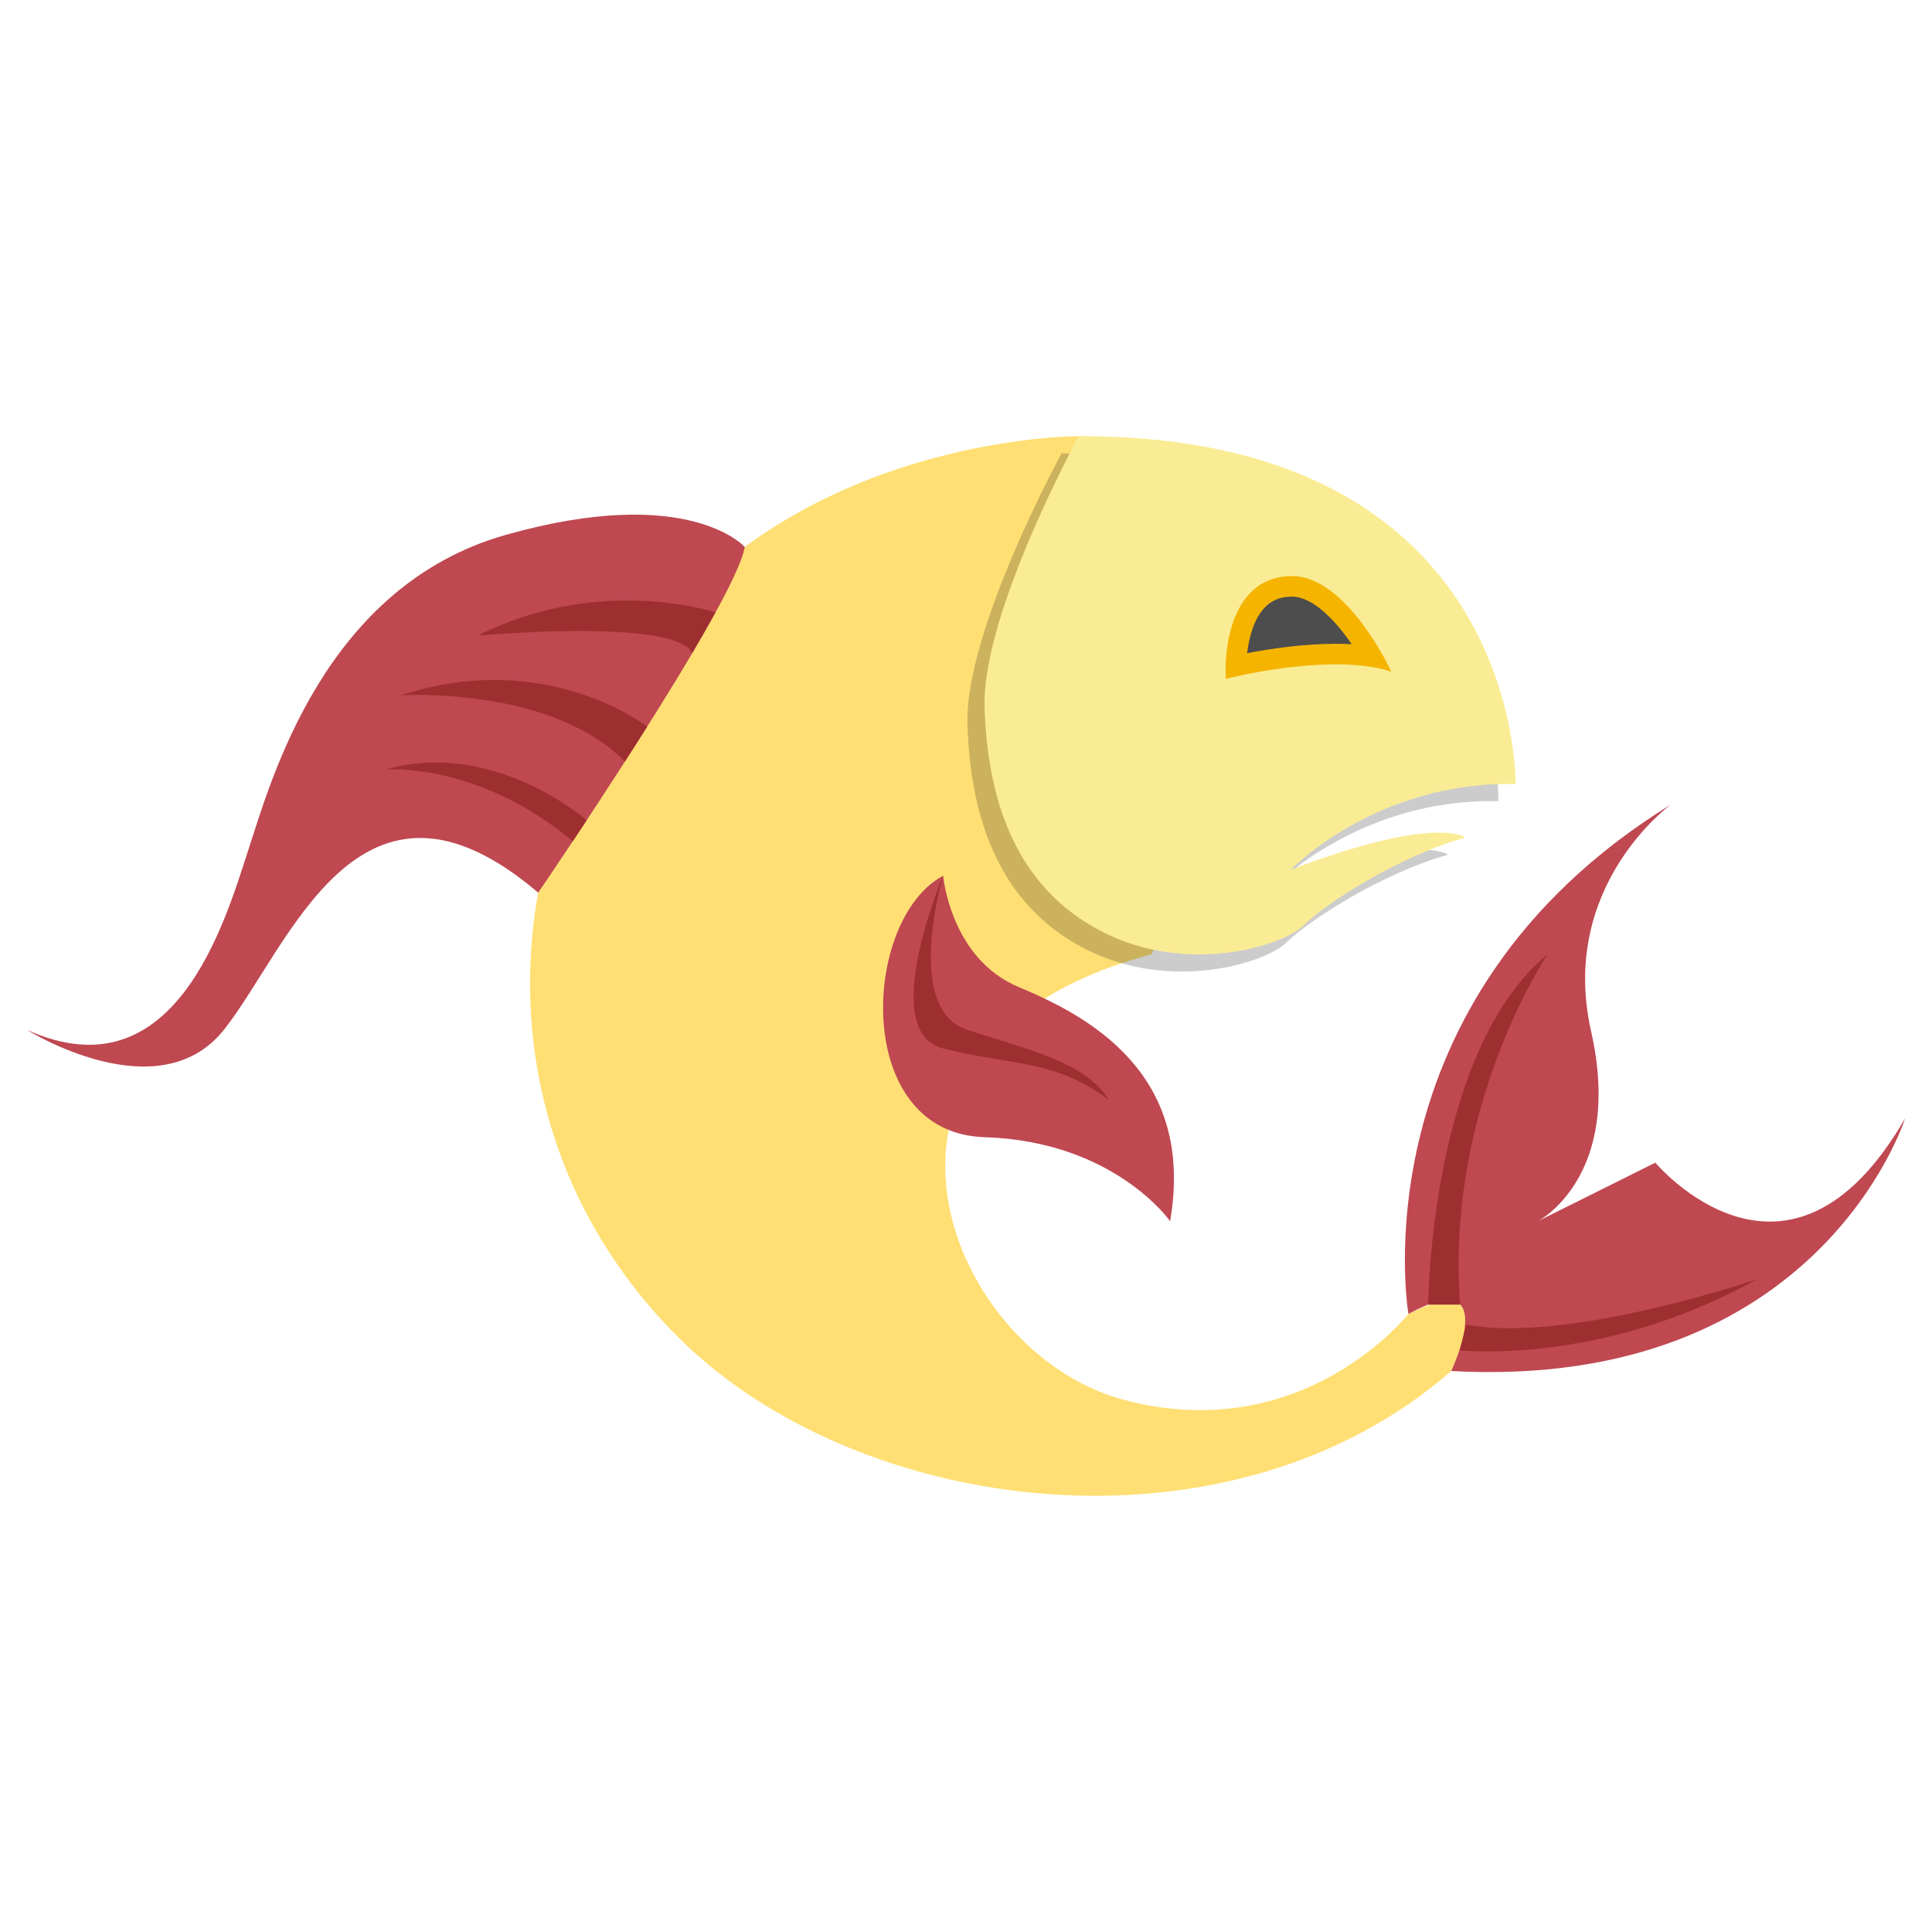 <?xml version="1.0" ?><!DOCTYPE svg  PUBLIC '-//W3C//DTD SVG 1.1//EN'  'http://www.w3.org/Graphics/SVG/1.1/DTD/svg11.dtd'><svg id="Layer_1" style="enable-background:new 0 0 92 92;" version="1.1" viewBox="0 0 92 92" xml:space="preserve" xmlns="http://www.w3.org/2000/svg" xmlns:xlink="http://www.w3.org/1999/xlink"><g><g><path d="M51.369,20.771c0,0-13.796-0.078-21.136,10.665s-6.524,23.655,2.039,32.219     s26.233,10.874,36.835,1.631c0,0,2.583-5.029-2.039-2.718c0,0-5.029,6.388-13.592,4.078s-14.272-17.113,1.359-21.197     C54.835,45.448,66.117,21.111,51.369,20.771z" style="fill:#FFDF74;"/><path d="M50.553,21.587c0,0-4.638,8.461-4.485,12.947c0.153,4.485,1.529,8.563,5.607,10.653     c4.078,2.09,8.614,0.663,9.583-0.306c0.968-0.968,4.434-3.262,7.697-4.18c0,0-1.325-1.121-8.308,1.529     c0,0,4.078-4.231,10.704-4.078C71.35,38.153,71.706,21.536,50.553,21.587z" style="opacity:0.2;"/><path d="M51.369,20.771c0,0-4.638,8.461-4.485,12.947c0.153,4.485,1.529,8.563,5.607,10.653     c4.078,2.09,8.614,0.663,9.583-0.306c0.968-0.968,4.434-3.262,7.697-4.18c0,0-1.325-1.121-8.308,1.529     c0,0,4.078-4.231,10.704-4.078C72.165,37.337,72.522,20.72,51.369,20.771z" style="fill:#FAEC94;"/><path d="M35.465,26.048c0,0-2.65-3.034-11.349-0.587S12.902,37.183,11.814,40.508     c-1.087,3.324-3.465,11.725-10.533,8.533c0,0,6.252,3.928,9.379,0c3.113-3.911,6.421-13.818,14.968-6.534     C25.628,42.507,34.989,28.809,35.465,26.048z" style="fill:#BF4851;"/><path d="M44.913,41.704c0,0,0.34,3.942,3.602,5.301c3.262,1.359,8.427,4.078,7.204,11.146     c0,0-2.65-3.806-8.839-3.999C40.553,53.953,41.039,43.742,44.913,41.704z" style="fill:#BF4851;"/><path d="M67.068,62.568c0,0-2.583-14.951,12.505-24.262c0,0-5.369,3.874-3.806,10.806     c1.563,6.932-2.531,9.039-2.531,9.039l5.589-2.786c0,0,6.32,7.544,11.893-2.107c0,0-4.078,12.981-21.612,12.029     C69.107,65.286,71.553,60.121,67.068,62.568z" style="fill:#BF4851;"/><path d="M58.369,32.325c0,0,5.029-1.291,7.884-0.34c0,0-2.101-4.581-4.757-4.553     C58.838,27.46,58.281,30.418,58.369,32.325z" style="fill:#F5B400;"/><path d="M59.388,31.102c0.097-0.826,0.348-1.654,0.832-2.167c0.329-0.348,0.749-0.519,1.285-0.525     c1.033,0,2.094,1.151,2.862,2.267c-0.243-0.014-0.494-0.02-0.753-0.02C62.045,30.657,60.451,30.898,59.388,31.102z" style="fill:#4D4D4D;"/><path d="M68.011,62.125c0,0,0.076-12.083,5.683-16.677c0,0-4.87,7.161-4.168,16.677H68.011z" style="fill:#9E2F30;"/><path d="M69.515,64.301c0,0,6.728,0.755,14.17-3.395c0,0-8.971,3.089-13.864,2.171L69.515,64.301z" style="fill:#9E2F30;"/><path d="M44.913,41.704c0,0-1.91,6.35,1.152,7.338c3.062,0.988,5.644,1.565,6.732,3.332     c-2.627-1.959-4.519-1.597-7.884-2.447C41.744,49.127,44.913,41.704,44.913,41.704z" style="fill:#9E2F30;"/><path d="M34.072,29.165c0,0-5.47-1.842-11.315,1.101c0,0,9.405-0.862,10.207,0.836L34.072,29.165z" style="fill:#9E2F30;"/><path d="M30.818,34.602c0,0-4.799-3.765-11.731-1.492c0,0,7.112-0.459,10.67,3.157L30.818,34.602z" style="fill:#9E2F30;"/><path d="M27.936,39.061c0,0-4.398-3.882-9.562-2.421c0,0,4.379-0.366,8.901,3.419L27.936,39.061z" style="fill:#9E2F30;"/></g></g></svg>